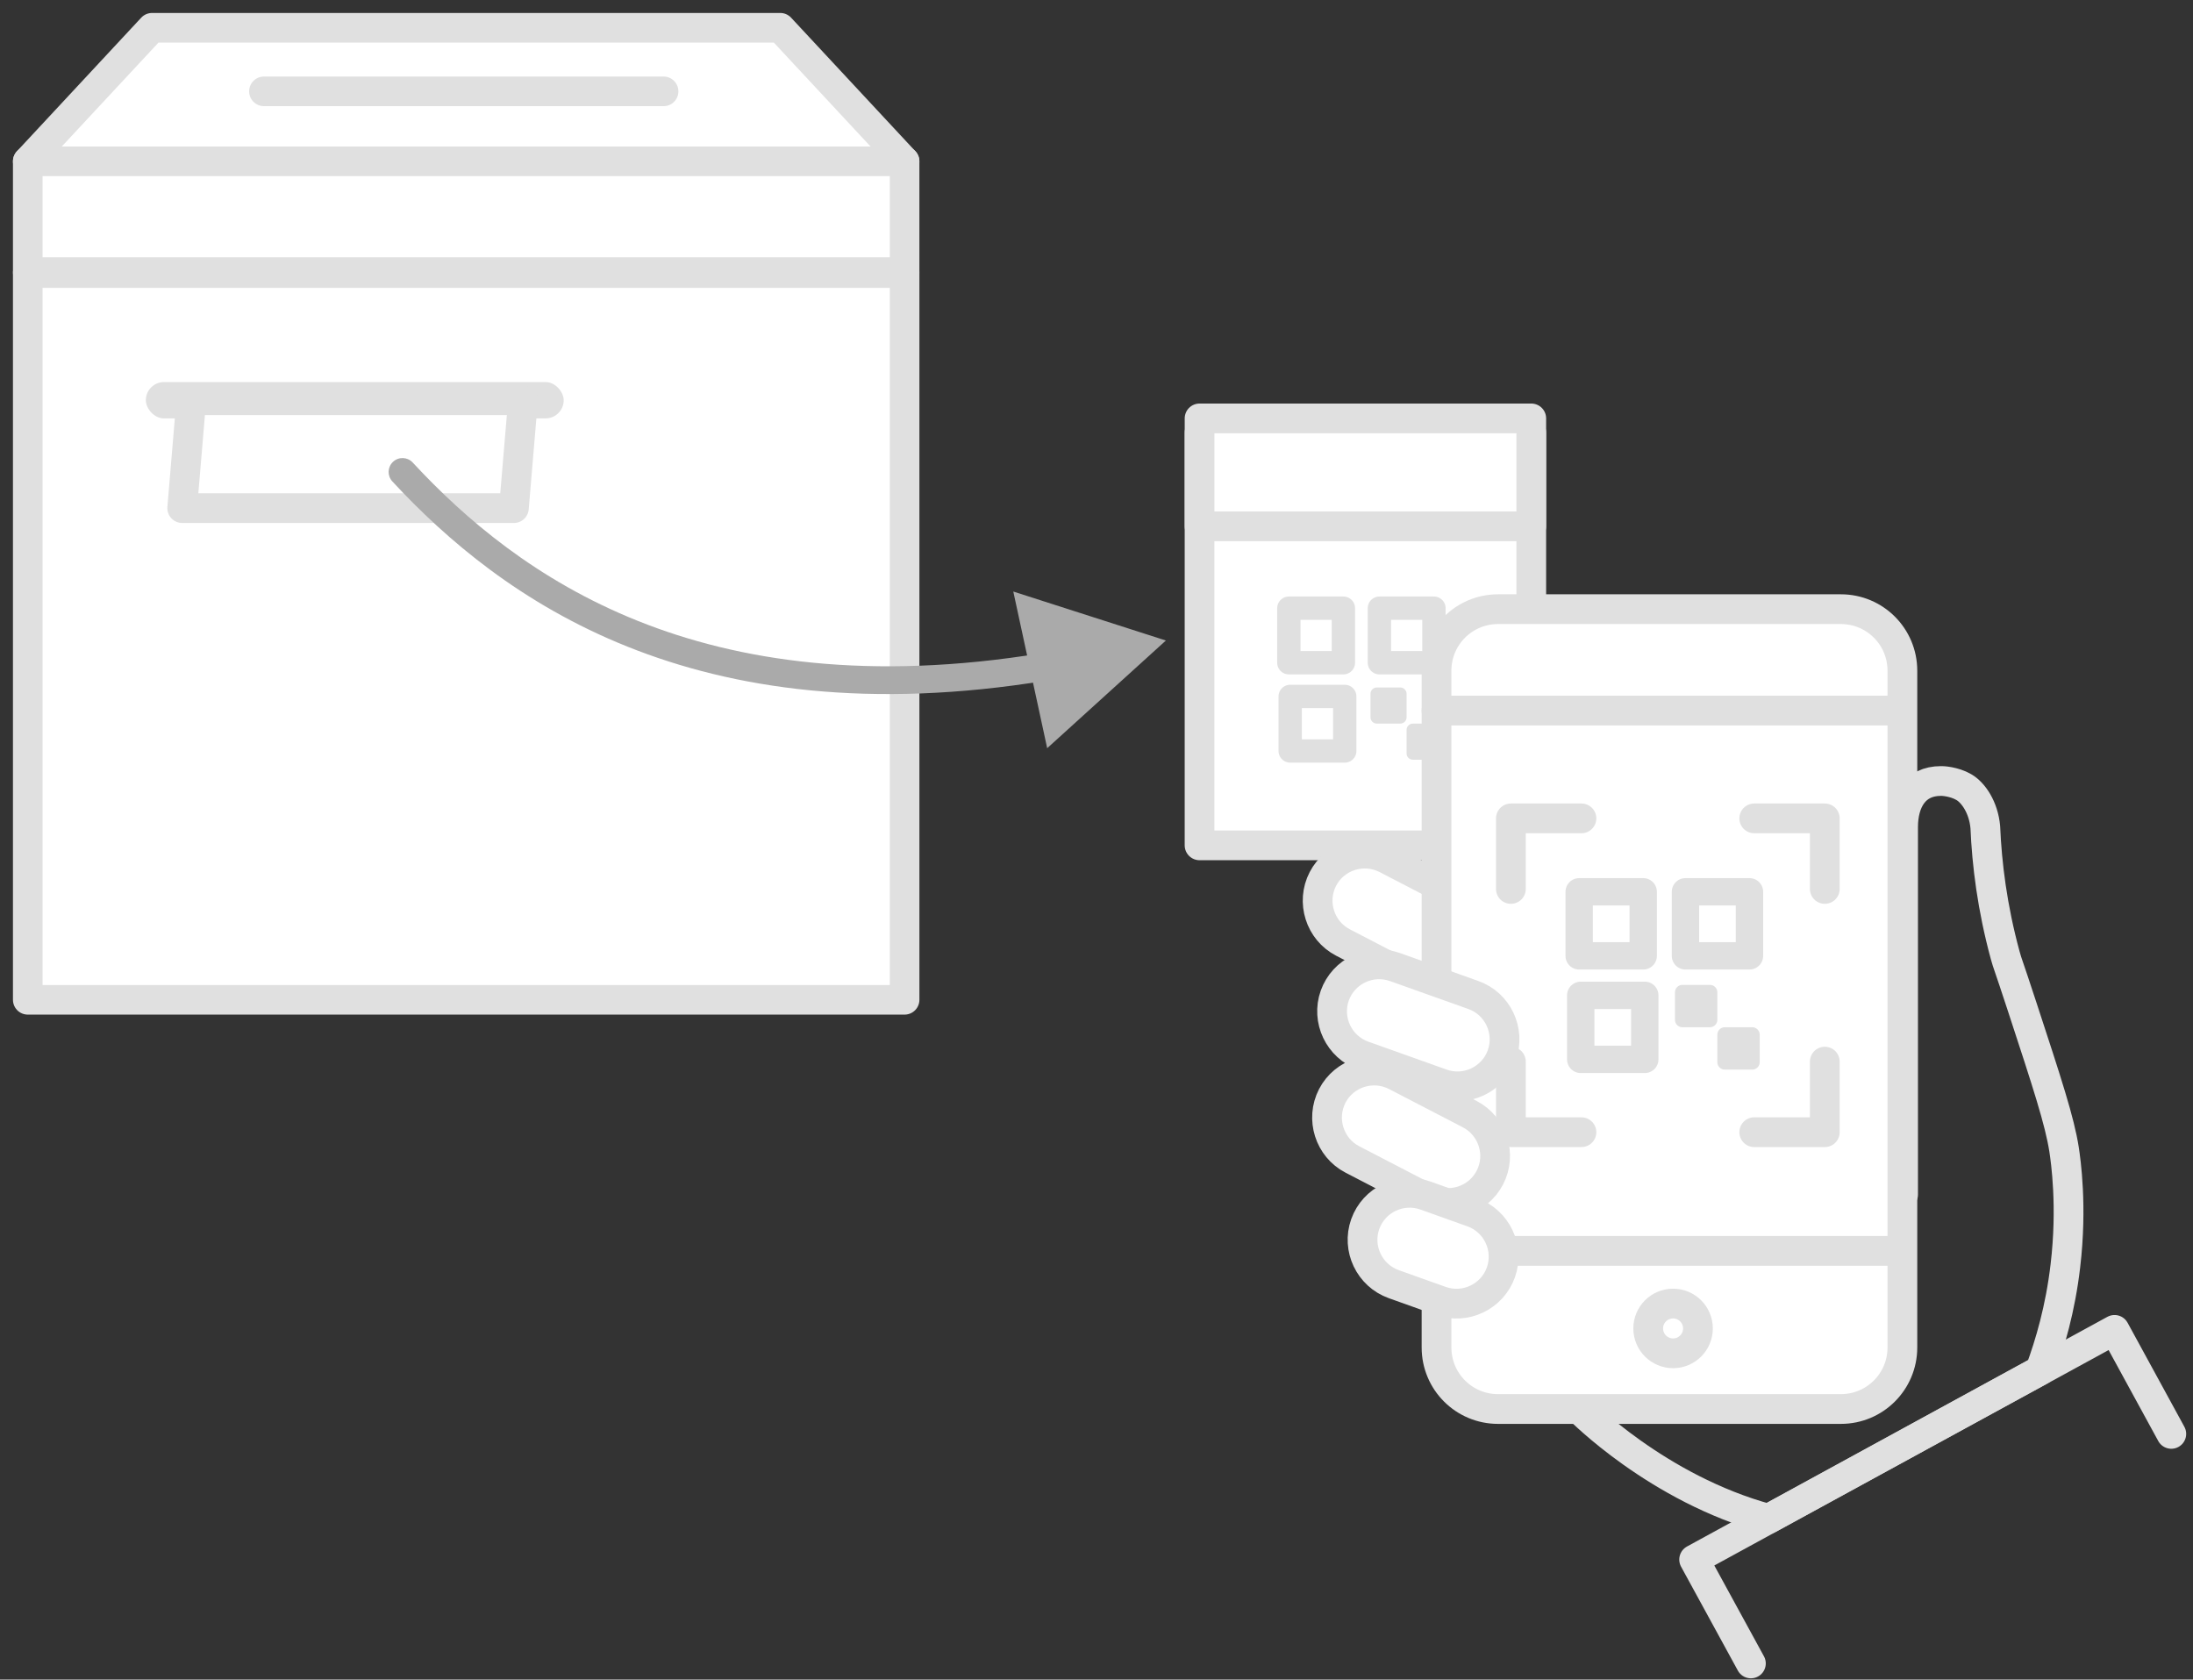 <svg xmlns="http://www.w3.org/2000/svg" width="158" height="121" fill="none" viewBox="0 0 158 121">
    <rect x="0" y="0" width="158" height="121" fill="#333333" stroke="none"/>
    <path fill="#fff" stroke="#E0E0E0" stroke-linecap="round" stroke-linejoin="round" stroke-miterlimit="10" stroke-width="2.133" d="M65.174 19.67H2v52.356h63.174V19.67zM56.216 2h-45.26L2 11.623h63.172L56.216 2z"/>
    <path fill="#fff" stroke="#E0E0E0" stroke-linecap="round" stroke-linejoin="round" stroke-miterlimit="10" stroke-width="2.133" d="M65.173 11.622H2v7.981h63.173v-7.981z"/>
    <path stroke="#E0E0E0" stroke-linecap="round" stroke-linejoin="round" stroke-miterlimit="10" stroke-width="2.133" d="M19.016 6.581H47.81"/>
    <rect width="30.105" height="2.618" x="10.508" y="27.524" fill="#E0E0E0" rx="1.309"/>
    <path fill="#fff" stroke="#E0E0E0" stroke-linecap="round" stroke-linejoin="round" stroke-miterlimit="10" stroke-width="2.14" d="M37.681 28.832H13.78l-.654 7.773h23.9l.655-7.772zM110.325 31.169H86.424V60.9h23.901V31.168z"/>
    <path fill="#fff" stroke="#E0E0E0" stroke-linecap="round" stroke-linejoin="round" stroke-miterlimit="10" stroke-width="2.14" d="M110.325 30.141h-23.9v7.773h23.9v-7.773z"/>
    <path stroke="#E0E0E0" stroke-linecap="round" stroke-linejoin="round" stroke-miterlimit="10" stroke-width="1.68" d="M96.788 43.814h-3.93v3.93h3.93v-3.93zM96.885 50.17h-3.93v3.931h3.93v-3.93zM103.312 43.814h-3.93v3.93h3.93v-3.93z"/>
    <path fill="#E0E0E0" d="M100.888 52.128h-1.695c-.249 0-.453-.204-.453-.453V49.98c0-.248.204-.453.453-.453h1.695c.248 0 .453.205.453.453v1.695c0 .249-.205.453-.453.453zM103.488 54.73h-1.695c-.249 0-.453-.205-.453-.454v-1.695c0-.248.204-.453.453-.453h1.695c.248 0 .453.205.453.453v1.695c0 .249-.205.453-.453.453z"/>
    <path fill="#fff" stroke="#E0E0E0" stroke-linecap="round" stroke-linejoin="round" stroke-miterlimit="10" stroke-width="2.143" d="M109.035 70.445c-.857 1.654-2.915 2.306-4.578 1.449l-7.699-3.996c-1.654-.857-2.306-2.914-1.448-4.578.857-1.654 2.914-2.306 4.578-1.449l7.698 3.996c1.664.865 2.315 2.923 1.449 4.578z"/>
    <path stroke="#E0E0E0" stroke-linecap="round" stroke-linejoin="round" stroke-miterlimit="10" stroke-width="2.143" d="M143.037 59.591c-.129-1.44-.875-2.503-1.552-2.89-.729-.42-1.569-.437-1.569-.437h-.085c-1.869 0-2.718 1.458-2.718 3.327v26.466l-23.337 15.449s5.624 5.752 13.64 7.913l19.573-10.691c.695-1.878 1.458-4.441 1.818-7.553.506-4.278.025-7.562-.095-8.36-.317-2.048-1.217-4.783-3.009-10.253-1.097-3.352-1.037-3.035-1.234-3.746-.935-3.43-1.321-6.576-1.432-9.225z"/>
    <path fill="#fff" stroke="#E0E0E0" stroke-linecap="round" stroke-width="2.143" d="M107.93 43.885h24.7c2.451 0 4.432 1.98 4.432 4.432v48.756c0 2.452-1.981 4.433-4.432 4.433h-24.7c-2.452 0-4.432-1.98-4.432-4.433V48.317c0-2.452 1.98-4.432 4.432-4.432z"/>
    <path stroke="#E0E0E0" stroke-linecap="round" stroke-linejoin="round" stroke-miterlimit="10" stroke-width="2.143" d="M108.855 64.04v-5.084h5.084M131.472 64.04v-5.084h-5.084M108.855 76.48v5.084h5.084M131.472 76.48v5.084h-5.084"/>
    <path stroke="#E0E0E0" stroke-linecap="round" stroke-width="2.143" d="M103.497 51.19h33.333M103.497 90.112h33.333"/>
    <path stroke="#E0E0E0" stroke-linecap="round" stroke-linejoin="round" stroke-miterlimit="10" stroke-width="2.143" d="M120.541 97.493c.989 0 1.792-.802 1.792-1.791 0-.99-.803-1.792-1.792-1.792-.99 0-1.792.802-1.792 1.791 0 .99.802 1.792 1.792 1.792zM126.148 119.835l-4.09-7.484 30.289-16.546 4.09 7.493"/>
    <path stroke="#E0E0E0" stroke-linecap="round" stroke-linejoin="round" stroke-miterlimit="10" stroke-width="1.972" d="M118.389 64.246h-4.613v4.613h4.613v-4.613zM118.501 71.705h-4.613v4.612h4.613v-4.612zM126.045 64.246h-4.612v4.613h4.612v-4.613z"/>
    <path fill="#E0E0E0" d="M123.198 74.003h-1.989c-.291 0-.531-.24-.531-.532v-1.989c0-.291.24-.531.531-.531h1.989c.292 0 .532.24.532.531v1.99c0 .29-.24.53-.532.53zM126.251 77.055h-1.989c-.291 0-.532-.24-.532-.532v-1.989c0-.291.241-.531.532-.531h1.989c.291 0 .532.24.532.531v1.99c0 .29-.241.53-.532.53z"/>
    <path fill="#fff" stroke="#E0E0E0" stroke-linecap="round" stroke-linejoin="round" stroke-miterlimit="10" stroke-width="2.143" d="M108.204 76.009c-.626 1.757-2.572 2.683-4.329 2.057l-5.65-2.014c-1.758-.626-2.683-2.572-2.058-4.33.626-1.757 2.572-2.683 4.33-2.057l5.65 2.014c1.757.618 2.683 2.572 2.057 4.33zM107.338 84.84c-.858 1.654-2.915 2.305-4.578 1.448l-5.324-2.76c-1.655-.858-2.307-2.915-1.45-4.579.858-1.654 2.916-2.306 4.579-1.448l5.324 2.76c1.663.866 2.315 2.924 1.449 4.578z"/>
    <path fill="#fff" stroke="#E0E0E0" stroke-linecap="round" stroke-linejoin="round" stroke-miterlimit="10" stroke-width="2.143" d="M108.135 91.664c-.626 1.757-2.572 2.683-4.329 2.057l-3.387-1.209c-1.757-.626-2.683-2.572-2.057-4.33.626-1.757 2.572-2.683 4.329-2.057l3.387 1.21c1.757.625 2.683 2.571 2.057 4.329z"/>
    <path fill="#AAA" d="M29.734 33.32c-.376-.405-1.008-.429-1.414-.054-.405.376-.429 1.008-.054 1.414l1.468-1.36zM84 46.143l-10.995-3.529L75.447 53.9 84 46.143zM28.266 34.68c3.896 4.205 9.301 8.844 16.941 11.904 7.646 3.063 17.467 4.519 30.154 2.45l-.322-1.974c-12.362 2.016-21.811.583-29.088-2.332-7.283-2.917-12.453-7.344-16.217-11.408l-1.468 1.36z"/>
</svg>
